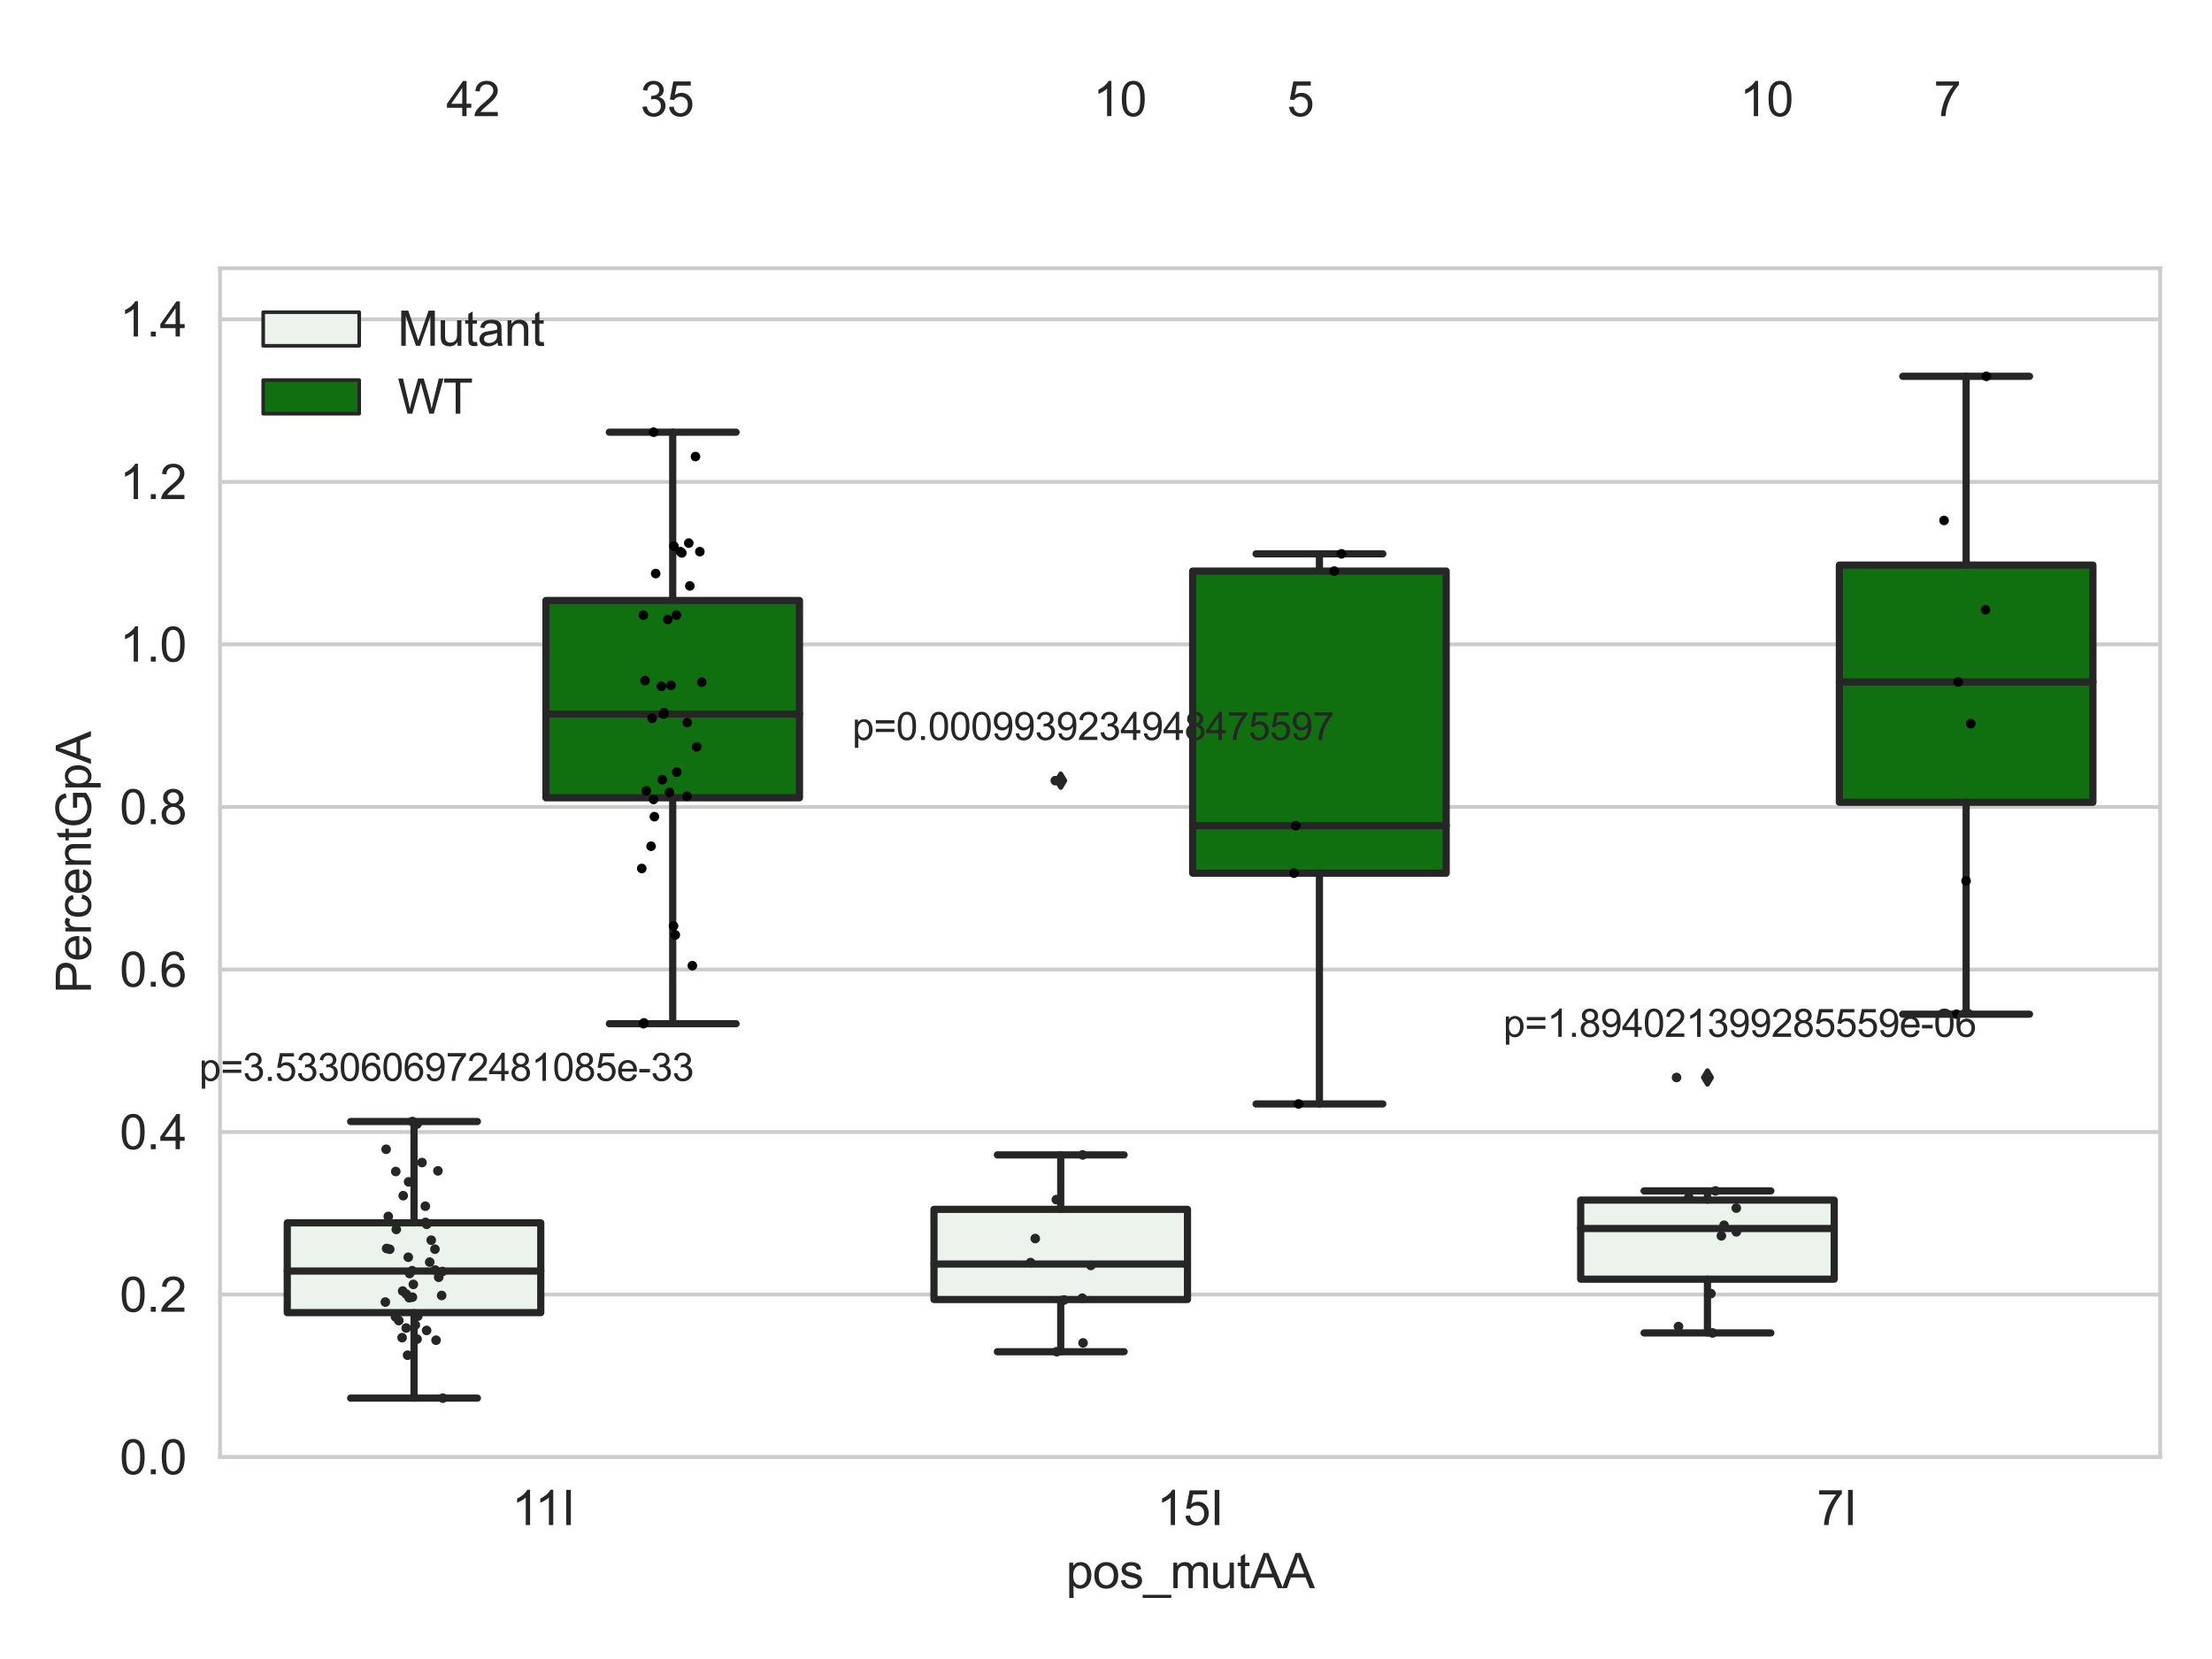<?xml version="1.0" encoding="utf-8" standalone="no"?>
<!DOCTYPE svg PUBLIC "-//W3C//DTD SVG 1.1//EN"
  "http://www.w3.org/Graphics/SVG/1.1/DTD/svg11.dtd">
<svg xmlns:xlink="http://www.w3.org/1999/xlink" width="460.8pt" height="345.6pt" viewBox="0 0 460.8 345.6" xmlns="http://www.w3.org/2000/svg" version="1.1">
 <defs>
  <style type="text/css">*{stroke-linejoin: round; stroke-linecap: butt}</style>
 </defs>
 <g id="figure_1">
  <g id="patch_1">
   <path d="M 0 345.6 
L 460.8 345.6 
L 460.8 0 
L 0 0 
z
" style="fill: #ffffff"/>
  </g>
  <g id="axes_1">
   <g id="patch_2">
    <path d="M 45.83 303.539 
L 450 303.539 
L 450 55.877 
L 45.83 55.877 
z
" style="fill: #ffffff"/>
   </g>
   <g id="matplotlib.axis_1">
    <g id="xtick_1">
     <g id="text_1">
      <!-- 11I -->
      <g style="fill: #262626" transform="translate(106.61 317.697)scale(0.1 -0.1)">
       <defs>
        <path id="ArialMT-31" d="M 2384 0 
L 1822 0 
L 1822 3584 
Q 1619 3391 1289 3197 
Q 959 3003 697 2906 
L 697 3450 
Q 1169 3672 1522 3987 
Q 1875 4303 2022 4600 
L 2384 4600 
L 2384 0 
z
" transform="scale(0.016)"/>
        <path id="ArialMT-49" d="M 597 0 
L 597 4581 
L 1203 4581 
L 1203 0 
L 597 0 
z
" transform="scale(0.016)"/>
       </defs>
       <use xlink:href="#ArialMT-31"/>
       <use xlink:href="#ArialMT-31" x="48.24"/>
       <use xlink:href="#ArialMT-49" x="103.855"/>
      </g>
     </g>
    </g>
    <g id="xtick_2">
     <g id="text_2">
      <!-- 15I -->
      <g style="fill: #262626" transform="translate(240.965 317.697)scale(0.1 -0.1)">
       <defs>
        <path id="ArialMT-35" d="M 266 1200 
L 856 1250 
Q 922 819 1161 601 
Q 1400 384 1738 384 
Q 2144 384 2425 690 
Q 2706 997 2706 1503 
Q 2706 1984 2436 2262 
Q 2166 2541 1728 2541 
Q 1456 2541 1237 2417 
Q 1019 2294 894 2097 
L 366 2166 
L 809 4519 
L 3088 4519 
L 3088 3981 
L 1259 3981 
L 1013 2750 
Q 1425 3038 1878 3038 
Q 2478 3038 2890 2622 
Q 3303 2206 3303 1553 
Q 3303 931 2941 478 
Q 2500 -78 1738 -78 
Q 1113 -78 717 272 
Q 322 622 266 1200 
z
" transform="scale(0.016)"/>
       </defs>
       <use xlink:href="#ArialMT-31"/>
       <use xlink:href="#ArialMT-35" x="55.615"/>
       <use xlink:href="#ArialMT-49" x="111.23"/>
      </g>
     </g>
    </g>
    <g id="xtick_3">
     <g id="text_3">
      <!-- 7I -->
      <g style="fill: #262626" transform="translate(378.469 317.697)scale(0.1 -0.1)">
       <defs>
        <path id="ArialMT-37" d="M 303 3981 
L 303 4522 
L 3269 4522 
L 3269 4084 
Q 2831 3619 2401 2847 
Q 1972 2075 1738 1259 
Q 1569 684 1522 0 
L 944 0 
Q 953 541 1156 1306 
Q 1359 2072 1739 2783 
Q 2119 3494 2547 3981 
L 303 3981 
z
" transform="scale(0.016)"/>
       </defs>
       <use xlink:href="#ArialMT-37"/>
       <use xlink:href="#ArialMT-49" x="55.615"/>
      </g>
     </g>
    </g>
    <g id="text_4">
     <!-- pos_mutAA -->
     <g style="fill: #262626" transform="translate(222.069 330.842)scale(0.1 -0.1)">
      <defs>
       <path id="ArialMT-70" d="M 422 -1272 
L 422 3319 
L 934 3319 
L 934 2888 
Q 1116 3141 1344 3267 
Q 1572 3394 1897 3394 
Q 2322 3394 2647 3175 
Q 2972 2956 3137 2557 
Q 3303 2159 3303 1684 
Q 3303 1175 3120 767 
Q 2938 359 2589 142 
Q 2241 -75 1856 -75 
Q 1575 -75 1351 44 
Q 1128 163 984 344 
L 984 -1272 
L 422 -1272 
z
M 931 1641 
Q 931 1000 1190 694 
Q 1450 388 1819 388 
Q 2194 388 2461 705 
Q 2728 1022 2728 1688 
Q 2728 2322 2467 2637 
Q 2206 2953 1844 2953 
Q 1484 2953 1207 2617 
Q 931 2281 931 1641 
z
" transform="scale(0.016)"/>
       <path id="ArialMT-6f" d="M 213 1659 
Q 213 2581 725 3025 
Q 1153 3394 1769 3394 
Q 2453 3394 2887 2945 
Q 3322 2497 3322 1706 
Q 3322 1066 3130 698 
Q 2938 331 2570 128 
Q 2203 -75 1769 -75 
Q 1072 -75 642 372 
Q 213 819 213 1659 
z
M 791 1659 
Q 791 1022 1069 705 
Q 1347 388 1769 388 
Q 2188 388 2466 706 
Q 2744 1025 2744 1678 
Q 2744 2294 2464 2611 
Q 2184 2928 1769 2928 
Q 1347 2928 1069 2612 
Q 791 2297 791 1659 
z
" transform="scale(0.016)"/>
       <path id="ArialMT-73" d="M 197 991 
L 753 1078 
Q 800 744 1014 566 
Q 1228 388 1613 388 
Q 2000 388 2187 545 
Q 2375 703 2375 916 
Q 2375 1106 2209 1216 
Q 2094 1291 1634 1406 
Q 1016 1563 777 1677 
Q 538 1791 414 1992 
Q 291 2194 291 2438 
Q 291 2659 392 2848 
Q 494 3038 669 3163 
Q 800 3259 1026 3326 
Q 1253 3394 1513 3394 
Q 1903 3394 2198 3281 
Q 2494 3169 2634 2976 
Q 2775 2784 2828 2463 
L 2278 2388 
Q 2241 2644 2061 2787 
Q 1881 2931 1553 2931 
Q 1166 2931 1000 2803 
Q 834 2675 834 2503 
Q 834 2394 903 2306 
Q 972 2216 1119 2156 
Q 1203 2125 1616 2013 
Q 2213 1853 2448 1751 
Q 2684 1650 2818 1456 
Q 2953 1263 2953 975 
Q 2953 694 2789 445 
Q 2625 197 2315 61 
Q 2006 -75 1616 -75 
Q 969 -75 630 194 
Q 291 463 197 991 
z
" transform="scale(0.016)"/>
       <path id="ArialMT-5f" d="M -97 -1272 
L -97 -866 
L 3631 -866 
L 3631 -1272 
L -97 -1272 
z
" transform="scale(0.016)"/>
       <path id="ArialMT-6d" d="M 422 0 
L 422 3319 
L 925 3319 
L 925 2853 
Q 1081 3097 1340 3245 
Q 1600 3394 1931 3394 
Q 2300 3394 2536 3241 
Q 2772 3088 2869 2813 
Q 3263 3394 3894 3394 
Q 4388 3394 4653 3120 
Q 4919 2847 4919 2278 
L 4919 0 
L 4359 0 
L 4359 2091 
Q 4359 2428 4304 2576 
Q 4250 2725 4106 2815 
Q 3963 2906 3769 2906 
Q 3419 2906 3187 2673 
Q 2956 2441 2956 1928 
L 2956 0 
L 2394 0 
L 2394 2156 
Q 2394 2531 2256 2718 
Q 2119 2906 1806 2906 
Q 1569 2906 1367 2781 
Q 1166 2656 1075 2415 
Q 984 2175 984 1722 
L 984 0 
L 422 0 
z
" transform="scale(0.016)"/>
       <path id="ArialMT-75" d="M 2597 0 
L 2597 488 
Q 2209 -75 1544 -75 
Q 1250 -75 995 37 
Q 741 150 617 320 
Q 494 491 444 738 
Q 409 903 409 1263 
L 409 3319 
L 972 3319 
L 972 1478 
Q 972 1038 1006 884 
Q 1059 663 1231 536 
Q 1403 409 1656 409 
Q 1909 409 2131 539 
Q 2353 669 2445 892 
Q 2538 1116 2538 1541 
L 2538 3319 
L 3100 3319 
L 3100 0 
L 2597 0 
z
" transform="scale(0.016)"/>
       <path id="ArialMT-74" d="M 1650 503 
L 1731 6 
Q 1494 -44 1306 -44 
Q 1000 -44 831 53 
Q 663 150 594 308 
Q 525 466 525 972 
L 525 2881 
L 113 2881 
L 113 3319 
L 525 3319 
L 525 4141 
L 1084 4478 
L 1084 3319 
L 1650 3319 
L 1650 2881 
L 1084 2881 
L 1084 941 
Q 1084 700 1114 631 
Q 1144 563 1211 522 
Q 1278 481 1403 481 
Q 1497 481 1650 503 
z
" transform="scale(0.016)"/>
       <path id="ArialMT-41" d="M -9 0 
L 1750 4581 
L 2403 4581 
L 4278 0 
L 3588 0 
L 3053 1388 
L 1138 1388 
L 634 0 
L -9 0 
z
M 1313 1881 
L 2866 1881 
L 2388 3150 
Q 2169 3728 2063 4100 
Q 1975 3659 1816 3225 
L 1313 1881 
z
" transform="scale(0.016)"/>
      </defs>
      <use xlink:href="#ArialMT-70"/>
      <use xlink:href="#ArialMT-6f" x="55.615"/>
      <use xlink:href="#ArialMT-73" x="111.23"/>
      <use xlink:href="#ArialMT-5f" x="161.23"/>
      <use xlink:href="#ArialMT-6d" x="216.846"/>
      <use xlink:href="#ArialMT-75" x="300.146"/>
      <use xlink:href="#ArialMT-74" x="355.762"/>
      <use xlink:href="#ArialMT-41" x="383.545"/>
      <use xlink:href="#ArialMT-41" x="450.244"/>
     </g>
    </g>
   </g>
   <g id="matplotlib.axis_2">
    <g id="ytick_1">
     <g id="line2d_1">
      <path d="M 45.83 303.539 
L 450 303.539 
" clip-path="url(#p936d2fc7f1)" style="fill: none; stroke: #cccccc; stroke-width: 0.8; stroke-linecap: round"/>
     </g>
     <g id="text_5">
      <!-- 0.0 -->
      <g style="fill: #262626" transform="translate(24.93 307.118)scale(0.1 -0.1)">
       <defs>
        <path id="ArialMT-30" d="M 266 2259 
Q 266 3072 433 3567 
Q 600 4063 929 4331 
Q 1259 4600 1759 4600 
Q 2128 4600 2406 4451 
Q 2684 4303 2865 4023 
Q 3047 3744 3150 3342 
Q 3253 2941 3253 2259 
Q 3253 1453 3087 958 
Q 2922 463 2592 192 
Q 2263 -78 1759 -78 
Q 1097 -78 719 397 
Q 266 969 266 2259 
z
M 844 2259 
Q 844 1131 1108 757 
Q 1372 384 1759 384 
Q 2147 384 2411 759 
Q 2675 1134 2675 2259 
Q 2675 3391 2411 3762 
Q 2147 4134 1753 4134 
Q 1366 4134 1134 3806 
Q 844 3388 844 2259 
z
" transform="scale(0.016)"/>
        <path id="ArialMT-2e" d="M 581 0 
L 581 641 
L 1222 641 
L 1222 0 
L 581 0 
z
" transform="scale(0.016)"/>
       </defs>
       <use xlink:href="#ArialMT-30"/>
       <use xlink:href="#ArialMT-2e" x="55.615"/>
       <use xlink:href="#ArialMT-30" x="83.398"/>
      </g>
     </g>
    </g>
    <g id="ytick_2">
     <g id="line2d_2">
      <path d="M 45.83 269.68 
L 450 269.68 
" clip-path="url(#p936d2fc7f1)" style="fill: none; stroke: #cccccc; stroke-width: 0.8; stroke-linecap: round"/>
     </g>
     <g id="text_6">
      <!-- 0.2 -->
      <g style="fill: #262626" transform="translate(24.93 273.259)scale(0.1 -0.1)">
       <defs>
        <path id="ArialMT-32" d="M 3222 541 
L 3222 0 
L 194 0 
Q 188 203 259 391 
Q 375 700 629 1000 
Q 884 1300 1366 1694 
Q 2113 2306 2375 2664 
Q 2638 3022 2638 3341 
Q 2638 3675 2398 3904 
Q 2159 4134 1775 4134 
Q 1369 4134 1125 3890 
Q 881 3647 878 3216 
L 300 3275 
Q 359 3922 746 4261 
Q 1134 4600 1788 4600 
Q 2447 4600 2831 4234 
Q 3216 3869 3216 3328 
Q 3216 3053 3103 2787 
Q 2991 2522 2730 2228 
Q 2469 1934 1863 1422 
Q 1356 997 1212 845 
Q 1069 694 975 541 
L 3222 541 
z
" transform="scale(0.016)"/>
       </defs>
       <use xlink:href="#ArialMT-30"/>
       <use xlink:href="#ArialMT-2e" x="55.615"/>
       <use xlink:href="#ArialMT-32" x="83.398"/>
      </g>
     </g>
    </g>
    <g id="ytick_3">
     <g id="line2d_3">
      <path d="M 45.83 235.82 
L 450 235.82 
" clip-path="url(#p936d2fc7f1)" style="fill: none; stroke: #cccccc; stroke-width: 0.8; stroke-linecap: round"/>
     </g>
     <g id="text_7">
      <!-- 0.4 -->
      <g style="fill: #262626" transform="translate(24.93 239.399)scale(0.1 -0.1)">
       <defs>
        <path id="ArialMT-34" d="M 2069 0 
L 2069 1097 
L 81 1097 
L 81 1613 
L 2172 4581 
L 2631 4581 
L 2631 1613 
L 3250 1613 
L 3250 1097 
L 2631 1097 
L 2631 0 
L 2069 0 
z
M 2069 1613 
L 2069 3678 
L 634 1613 
L 2069 1613 
z
" transform="scale(0.016)"/>
       </defs>
       <use xlink:href="#ArialMT-30"/>
       <use xlink:href="#ArialMT-2e" x="55.615"/>
       <use xlink:href="#ArialMT-34" x="83.398"/>
      </g>
     </g>
    </g>
    <g id="ytick_4">
     <g id="line2d_4">
      <path d="M 45.83 201.961 
L 450 201.961 
" clip-path="url(#p936d2fc7f1)" style="fill: none; stroke: #cccccc; stroke-width: 0.8; stroke-linecap: round"/>
     </g>
     <g id="text_8">
      <!-- 0.6 -->
      <g style="fill: #262626" transform="translate(24.93 205.54)scale(0.1 -0.1)">
       <defs>
        <path id="ArialMT-36" d="M 3184 3459 
L 2625 3416 
Q 2550 3747 2413 3897 
Q 2184 4138 1850 4138 
Q 1581 4138 1378 3988 
Q 1113 3794 959 3422 
Q 806 3050 800 2363 
Q 1003 2672 1297 2822 
Q 1591 2972 1913 2972 
Q 2475 2972 2870 2558 
Q 3266 2144 3266 1488 
Q 3266 1056 3080 686 
Q 2894 316 2569 119 
Q 2244 -78 1831 -78 
Q 1128 -78 684 439 
Q 241 956 241 2144 
Q 241 3472 731 4075 
Q 1159 4600 1884 4600 
Q 2425 4600 2770 4297 
Q 3116 3994 3184 3459 
z
M 888 1484 
Q 888 1194 1011 928 
Q 1134 663 1356 523 
Q 1578 384 1822 384 
Q 2178 384 2434 671 
Q 2691 959 2691 1453 
Q 2691 1928 2437 2201 
Q 2184 2475 1800 2475 
Q 1419 2475 1153 2201 
Q 888 1928 888 1484 
z
" transform="scale(0.016)"/>
       </defs>
       <use xlink:href="#ArialMT-30"/>
       <use xlink:href="#ArialMT-2e" x="55.615"/>
       <use xlink:href="#ArialMT-36" x="83.398"/>
      </g>
     </g>
    </g>
    <g id="ytick_5">
     <g id="line2d_5">
      <path d="M 45.83 168.102 
L 450 168.102 
" clip-path="url(#p936d2fc7f1)" style="fill: none; stroke: #cccccc; stroke-width: 0.8; stroke-linecap: round"/>
     </g>
     <g id="text_9">
      <!-- 0.8 -->
      <g style="fill: #262626" transform="translate(24.93 171.681)scale(0.1 -0.1)">
       <defs>
        <path id="ArialMT-38" d="M 1131 2484 
Q 781 2613 612 2850 
Q 444 3088 444 3419 
Q 444 3919 803 4259 
Q 1163 4600 1759 4600 
Q 2359 4600 2725 4251 
Q 3091 3903 3091 3403 
Q 3091 3084 2923 2848 
Q 2756 2613 2416 2484 
Q 2838 2347 3058 2040 
Q 3278 1734 3278 1309 
Q 3278 722 2862 322 
Q 2447 -78 1769 -78 
Q 1091 -78 675 323 
Q 259 725 259 1325 
Q 259 1772 486 2073 
Q 713 2375 1131 2484 
z
M 1019 3438 
Q 1019 3113 1228 2906 
Q 1438 2700 1772 2700 
Q 2097 2700 2305 2904 
Q 2513 3109 2513 3406 
Q 2513 3716 2298 3927 
Q 2084 4138 1766 4138 
Q 1444 4138 1231 3931 
Q 1019 3725 1019 3438 
z
M 838 1322 
Q 838 1081 952 856 
Q 1066 631 1291 507 
Q 1516 384 1775 384 
Q 2178 384 2440 643 
Q 2703 903 2703 1303 
Q 2703 1709 2433 1975 
Q 2163 2241 1756 2241 
Q 1359 2241 1098 1978 
Q 838 1716 838 1322 
z
" transform="scale(0.016)"/>
       </defs>
       <use xlink:href="#ArialMT-30"/>
       <use xlink:href="#ArialMT-2e" x="55.615"/>
       <use xlink:href="#ArialMT-38" x="83.398"/>
      </g>
     </g>
    </g>
    <g id="ytick_6">
     <g id="line2d_6">
      <path d="M 45.83 134.243 
L 450 134.243 
" clip-path="url(#p936d2fc7f1)" style="fill: none; stroke: #cccccc; stroke-width: 0.8; stroke-linecap: round"/>
     </g>
     <g id="text_10">
      <!-- 1.0 -->
      <g style="fill: #262626" transform="translate(24.93 137.822)scale(0.1 -0.1)">
       <use xlink:href="#ArialMT-31"/>
       <use xlink:href="#ArialMT-2e" x="55.615"/>
       <use xlink:href="#ArialMT-30" x="83.398"/>
      </g>
     </g>
    </g>
    <g id="ytick_7">
     <g id="line2d_7">
      <path d="M 45.83 100.384 
L 450 100.384 
" clip-path="url(#p936d2fc7f1)" style="fill: none; stroke: #cccccc; stroke-width: 0.8; stroke-linecap: round"/>
     </g>
     <g id="text_11">
      <!-- 1.2 -->
      <g style="fill: #262626" transform="translate(24.93 103.963)scale(0.1 -0.1)">
       <use xlink:href="#ArialMT-31"/>
       <use xlink:href="#ArialMT-2e" x="55.615"/>
       <use xlink:href="#ArialMT-32" x="83.398"/>
      </g>
     </g>
    </g>
    <g id="ytick_8">
     <g id="line2d_8">
      <path d="M 45.83 66.525 
L 450 66.525 
" clip-path="url(#p936d2fc7f1)" style="fill: none; stroke: #cccccc; stroke-width: 0.8; stroke-linecap: round"/>
     </g>
     <g id="text_12">
      <!-- 1.4 -->
      <g style="fill: #262626" transform="translate(24.93 70.104)scale(0.1 -0.1)">
       <use xlink:href="#ArialMT-31"/>
       <use xlink:href="#ArialMT-2e" x="55.615"/>
       <use xlink:href="#ArialMT-34" x="83.398"/>
      </g>
     </g>
    </g>
    <g id="text_13">
     <!-- PercentGpA -->
     <g style="fill: #262626" transform="translate(18.942 206.943)rotate(-90)scale(0.1 -0.1)">
      <defs>
       <path id="ArialMT-50" d="M 494 0 
L 494 4581 
L 2222 4581 
Q 2678 4581 2919 4538 
Q 3256 4481 3484 4323 
Q 3713 4166 3852 3881 
Q 3991 3597 3991 3256 
Q 3991 2672 3619 2267 
Q 3247 1863 2275 1863 
L 1100 1863 
L 1100 0 
L 494 0 
z
M 1100 2403 
L 2284 2403 
Q 2872 2403 3119 2622 
Q 3366 2841 3366 3238 
Q 3366 3525 3220 3729 
Q 3075 3934 2838 4000 
Q 2684 4041 2272 4041 
L 1100 4041 
L 1100 2403 
z
" transform="scale(0.016)"/>
       <path id="ArialMT-65" d="M 2694 1069 
L 3275 997 
Q 3138 488 2766 206 
Q 2394 -75 1816 -75 
Q 1088 -75 661 373 
Q 234 822 234 1631 
Q 234 2469 665 2931 
Q 1097 3394 1784 3394 
Q 2450 3394 2872 2941 
Q 3294 2488 3294 1666 
Q 3294 1616 3291 1516 
L 816 1516 
Q 847 969 1125 678 
Q 1403 388 1819 388 
Q 2128 388 2347 550 
Q 2566 713 2694 1069 
z
M 847 1978 
L 2700 1978 
Q 2663 2397 2488 2606 
Q 2219 2931 1791 2931 
Q 1403 2931 1139 2672 
Q 875 2413 847 1978 
z
" transform="scale(0.016)"/>
       <path id="ArialMT-72" d="M 416 0 
L 416 3319 
L 922 3319 
L 922 2816 
Q 1116 3169 1280 3281 
Q 1444 3394 1641 3394 
Q 1925 3394 2219 3213 
L 2025 2691 
Q 1819 2813 1613 2813 
Q 1428 2813 1281 2702 
Q 1134 2591 1072 2394 
Q 978 2094 978 1738 
L 978 0 
L 416 0 
z
" transform="scale(0.016)"/>
       <path id="ArialMT-63" d="M 2588 1216 
L 3141 1144 
Q 3050 572 2676 248 
Q 2303 -75 1759 -75 
Q 1078 -75 664 370 
Q 250 816 250 1647 
Q 250 2184 428 2587 
Q 606 2991 970 3192 
Q 1334 3394 1763 3394 
Q 2303 3394 2647 3120 
Q 2991 2847 3088 2344 
L 2541 2259 
Q 2463 2594 2264 2762 
Q 2066 2931 1784 2931 
Q 1359 2931 1093 2626 
Q 828 2322 828 1663 
Q 828 994 1084 691 
Q 1341 388 1753 388 
Q 2084 388 2306 591 
Q 2528 794 2588 1216 
z
" transform="scale(0.016)"/>
       <path id="ArialMT-6e" d="M 422 0 
L 422 3319 
L 928 3319 
L 928 2847 
Q 1294 3394 1984 3394 
Q 2284 3394 2536 3286 
Q 2788 3178 2913 3003 
Q 3038 2828 3088 2588 
Q 3119 2431 3119 2041 
L 3119 0 
L 2556 0 
L 2556 2019 
Q 2556 2363 2490 2533 
Q 2425 2703 2258 2804 
Q 2091 2906 1866 2906 
Q 1506 2906 1245 2678 
Q 984 2450 984 1813 
L 984 0 
L 422 0 
z
" transform="scale(0.016)"/>
       <path id="ArialMT-47" d="M 2638 1797 
L 2638 2334 
L 4578 2338 
L 4578 638 
Q 4131 281 3656 101 
Q 3181 -78 2681 -78 
Q 2006 -78 1454 211 
Q 903 500 622 1047 
Q 341 1594 341 2269 
Q 341 2938 620 3517 
Q 900 4097 1425 4378 
Q 1950 4659 2634 4659 
Q 3131 4659 3532 4498 
Q 3934 4338 4162 4050 
Q 4391 3763 4509 3300 
L 3963 3150 
Q 3859 3500 3706 3700 
Q 3553 3900 3268 4020 
Q 2984 4141 2638 4141 
Q 2222 4141 1919 4014 
Q 1616 3888 1430 3681 
Q 1244 3475 1141 3228 
Q 966 2803 966 2306 
Q 966 1694 1177 1281 
Q 1388 869 1791 669 
Q 2194 469 2647 469 
Q 3041 469 3416 620 
Q 3791 772 3984 944 
L 3984 1797 
L 2638 1797 
z
" transform="scale(0.016)"/>
      </defs>
      <use xlink:href="#ArialMT-50"/>
      <use xlink:href="#ArialMT-65" x="66.699"/>
      <use xlink:href="#ArialMT-72" x="122.314"/>
      <use xlink:href="#ArialMT-63" x="155.615"/>
      <use xlink:href="#ArialMT-65" x="205.615"/>
      <use xlink:href="#ArialMT-6e" x="261.23"/>
      <use xlink:href="#ArialMT-74" x="316.846"/>
      <use xlink:href="#ArialMT-47" x="344.629"/>
      <use xlink:href="#ArialMT-70" x="422.412"/>
      <use xlink:href="#ArialMT-41" x="478.027"/>
     </g>
    </g>
   </g>
   <g id="patch_3">
    <path d="M 59.841 273.447 
L 112.653 273.447 
L 112.653 254.746 
L 59.841 254.746 
L 59.841 273.447 
z
" clip-path="url(#p936d2fc7f1)" style="fill: #ecf2ec; stroke: #262626; stroke-width: 1.5; stroke-linejoin: miter"/>
   </g>
   <g id="patch_4">
    <path d="M 113.731 166.196 
L 166.542 166.196 
L 166.542 125.097 
L 113.731 125.097 
L 113.731 166.196 
z
" clip-path="url(#p936d2fc7f1)" style="fill: #107010; stroke: #262626; stroke-width: 1.5; stroke-linejoin: miter"/>
   </g>
   <g id="patch_5">
    <path d="M 194.565 270.713 
L 247.376 270.713 
L 247.376 251.93 
L 194.565 251.93 
L 194.565 270.713 
z
" clip-path="url(#p936d2fc7f1)" style="fill: #ecf2ec; stroke: #262626; stroke-width: 1.5; stroke-linejoin: miter"/>
   </g>
   <g id="patch_6">
    <path d="M 248.454 181.901 
L 301.265 181.901 
L 301.265 118.97 
L 248.454 118.97 
L 248.454 181.901 
z
" clip-path="url(#p936d2fc7f1)" style="fill: #107010; stroke: #262626; stroke-width: 1.5; stroke-linejoin: miter"/>
   </g>
   <g id="patch_7">
    <path d="M 329.288 266.476 
L 382.099 266.476 
L 382.099 250.002 
L 329.288 250.002 
L 329.288 266.476 
z
" clip-path="url(#p936d2fc7f1)" style="fill: #ecf2ec; stroke: #262626; stroke-width: 1.5; stroke-linejoin: miter"/>
   </g>
   <g id="patch_8">
    <path d="M 383.177 167.13 
L 435.989 167.13 
L 435.989 117.719 
L 383.177 117.719 
L 383.177 167.13 
z
" clip-path="url(#p936d2fc7f1)" style="fill: #107010; stroke: #262626; stroke-width: 1.5; stroke-linejoin: miter"/>
   </g>
   <g id="patch_9">
    <path d="M 113.192 303.539 
L 113.192 303.539 
L 113.192 303.539 
L 113.192 303.539 
z
" clip-path="url(#p936d2fc7f1)" style="fill: #ecf2ec; stroke: #262626; stroke-width: 0.75; stroke-linejoin: miter"/>
   </g>
   <g id="patch_10">
    <path d="M 113.192 303.539 
L 113.192 303.539 
L 113.192 303.539 
L 113.192 303.539 
z
" clip-path="url(#p936d2fc7f1)" style="fill: #107010; stroke: #262626; stroke-width: 0.75; stroke-linejoin: miter"/>
   </g>
   <g id="PathCollection_1"/>
   <g id="PathCollection_2"/>
   <g id="line2d_9">
    <path d="M 86.247 273.447 
L 86.247 291.255 
" clip-path="url(#p936d2fc7f1)" style="fill: none; stroke: #262626; stroke-width: 1.5; stroke-linecap: round"/>
   </g>
   <g id="line2d_10">
    <path d="M 86.247 254.746 
L 86.247 233.633 
" clip-path="url(#p936d2fc7f1)" style="fill: none; stroke: #262626; stroke-width: 1.5; stroke-linecap: round"/>
   </g>
   <g id="line2d_11">
    <path d="M 73.044 291.255 
L 99.45 291.255 
" clip-path="url(#p936d2fc7f1)" style="fill: none; stroke: #262626; stroke-width: 1.5; stroke-linecap: round"/>
   </g>
   <g id="line2d_12">
    <path d="M 73.044 233.633 
L 99.45 233.633 
" clip-path="url(#p936d2fc7f1)" style="fill: none; stroke: #262626; stroke-width: 1.5; stroke-linecap: round"/>
   </g>
   <g id="line2d_13"/>
   <g id="line2d_14">
    <path d="M 140.136 166.196 
L 140.136 213.259 
" clip-path="url(#p936d2fc7f1)" style="fill: none; stroke: #262626; stroke-width: 1.5; stroke-linecap: round"/>
   </g>
   <g id="line2d_15">
    <path d="M 140.136 125.097 
L 140.136 90.034 
" clip-path="url(#p936d2fc7f1)" style="fill: none; stroke: #262626; stroke-width: 1.5; stroke-linecap: round"/>
   </g>
   <g id="line2d_16">
    <path d="M 126.933 213.259 
L 153.339 213.259 
" clip-path="url(#p936d2fc7f1)" style="fill: none; stroke: #262626; stroke-width: 1.5; stroke-linecap: round"/>
   </g>
   <g id="line2d_17">
    <path d="M 126.933 90.034 
L 153.339 90.034 
" clip-path="url(#p936d2fc7f1)" style="fill: none; stroke: #262626; stroke-width: 1.5; stroke-linecap: round"/>
   </g>
   <g id="line2d_18"/>
   <g id="line2d_19">
    <path d="M 220.97 270.713 
L 220.97 281.588 
" clip-path="url(#p936d2fc7f1)" style="fill: none; stroke: #262626; stroke-width: 1.5; stroke-linecap: round"/>
   </g>
   <g id="line2d_20">
    <path d="M 220.97 251.93 
L 220.97 240.586 
" clip-path="url(#p936d2fc7f1)" style="fill: none; stroke: #262626; stroke-width: 1.5; stroke-linecap: round"/>
   </g>
   <g id="line2d_21">
    <path d="M 207.767 281.588 
L 234.173 281.588 
" clip-path="url(#p936d2fc7f1)" style="fill: none; stroke: #262626; stroke-width: 1.5; stroke-linecap: round"/>
   </g>
   <g id="line2d_22">
    <path d="M 207.767 240.586 
L 234.173 240.586 
" clip-path="url(#p936d2fc7f1)" style="fill: none; stroke: #262626; stroke-width: 1.5; stroke-linecap: round"/>
   </g>
   <g id="line2d_23">
    <defs>
     <path id="ma77bc6c035" d="M -0 1.414 
L 0.849 0 
L 0 -1.414 
L -0.849 -0 
z
" style="stroke: #262626; stroke-linejoin: miter"/>
    </defs>
    <g clip-path="url(#p936d2fc7f1)">
     <use xlink:href="#ma77bc6c035" x="220.97" y="162.623" style="fill: #262626; stroke: #262626; stroke-linejoin: miter"/>
    </g>
   </g>
   <g id="line2d_24">
    <path d="M 274.86 181.901 
L 274.86 229.975 
" clip-path="url(#p936d2fc7f1)" style="fill: none; stroke: #262626; stroke-width: 1.5; stroke-linecap: round"/>
   </g>
   <g id="line2d_25">
    <path d="M 274.86 118.97 
L 274.86 115.377 
" clip-path="url(#p936d2fc7f1)" style="fill: none; stroke: #262626; stroke-width: 1.5; stroke-linecap: round"/>
   </g>
   <g id="line2d_26">
    <path d="M 261.657 229.975 
L 288.063 229.975 
" clip-path="url(#p936d2fc7f1)" style="fill: none; stroke: #262626; stroke-width: 1.5; stroke-linecap: round"/>
   </g>
   <g id="line2d_27">
    <path d="M 261.657 115.377 
L 288.063 115.377 
" clip-path="url(#p936d2fc7f1)" style="fill: none; stroke: #262626; stroke-width: 1.5; stroke-linecap: round"/>
   </g>
   <g id="line2d_28"/>
   <g id="line2d_29">
    <path d="M 355.694 266.476 
L 355.694 277.676 
" clip-path="url(#p936d2fc7f1)" style="fill: none; stroke: #262626; stroke-width: 1.5; stroke-linecap: round"/>
   </g>
   <g id="line2d_30">
    <path d="M 355.694 250.002 
L 355.694 248.089 
" clip-path="url(#p936d2fc7f1)" style="fill: none; stroke: #262626; stroke-width: 1.5; stroke-linecap: round"/>
   </g>
   <g id="line2d_31">
    <path d="M 342.491 277.676 
L 368.897 277.676 
" clip-path="url(#p936d2fc7f1)" style="fill: none; stroke: #262626; stroke-width: 1.5; stroke-linecap: round"/>
   </g>
   <g id="line2d_32">
    <path d="M 342.491 248.089 
L 368.897 248.089 
" clip-path="url(#p936d2fc7f1)" style="fill: none; stroke: #262626; stroke-width: 1.5; stroke-linecap: round"/>
   </g>
   <g id="line2d_33">
    <g clip-path="url(#p936d2fc7f1)">
     <use xlink:href="#ma77bc6c035" x="355.694" y="224.458" style="fill: #262626; stroke: #262626; stroke-linejoin: miter"/>
    </g>
   </g>
   <g id="line2d_34">
    <path d="M 409.583 167.13 
L 409.583 211.277 
" clip-path="url(#p936d2fc7f1)" style="fill: none; stroke: #262626; stroke-width: 1.5; stroke-linecap: round"/>
   </g>
   <g id="line2d_35">
    <path d="M 409.583 117.719 
L 409.583 78.391 
" clip-path="url(#p936d2fc7f1)" style="fill: none; stroke: #262626; stroke-width: 1.5; stroke-linecap: round"/>
   </g>
   <g id="line2d_36">
    <path d="M 396.38 211.277 
L 422.786 211.277 
" clip-path="url(#p936d2fc7f1)" style="fill: none; stroke: #262626; stroke-width: 1.5; stroke-linecap: round"/>
   </g>
   <g id="line2d_37">
    <path d="M 396.38 78.391 
L 422.786 78.391 
" clip-path="url(#p936d2fc7f1)" style="fill: none; stroke: #262626; stroke-width: 1.5; stroke-linecap: round"/>
   </g>
   <g id="line2d_38"/>
   <g id="line2d_39">
    <path d="M 59.841 264.787 
L 112.653 264.787 
" clip-path="url(#p936d2fc7f1)" style="fill: none; stroke: #262626; stroke-width: 1.5; stroke-linecap: round"/>
   </g>
   <g id="line2d_40">
    <path d="M 113.731 148.754 
L 166.542 148.754 
" clip-path="url(#p936d2fc7f1)" style="fill: none; stroke: #262626; stroke-width: 1.5; stroke-linecap: round"/>
   </g>
   <g id="line2d_41">
    <path d="M 194.565 263.315 
L 247.376 263.315 
" clip-path="url(#p936d2fc7f1)" style="fill: none; stroke: #262626; stroke-width: 1.5; stroke-linecap: round"/>
   </g>
   <g id="line2d_42">
    <path d="M 248.454 172.002 
L 301.265 172.002 
" clip-path="url(#p936d2fc7f1)" style="fill: none; stroke: #262626; stroke-width: 1.5; stroke-linecap: round"/>
   </g>
   <g id="line2d_43">
    <path d="M 329.288 255.925 
L 382.099 255.925 
" clip-path="url(#p936d2fc7f1)" style="fill: none; stroke: #262626; stroke-width: 1.5; stroke-linecap: round"/>
   </g>
   <g id="line2d_44">
    <path d="M 383.177 142.063 
L 435.989 142.063 
" clip-path="url(#p936d2fc7f1)" style="fill: none; stroke: #262626; stroke-width: 1.5; stroke-linecap: round"/>
   </g>
   <g id="patch_11">
    <path d="M 45.83 303.539 
L 45.83 55.877 
" style="fill: none; stroke: #cccccc; stroke-width: 0.8; stroke-linejoin: miter; stroke-linecap: square"/>
   </g>
   <g id="patch_12">
    <path d="M 450 303.539 
L 450 55.877 
" style="fill: none; stroke: #cccccc; stroke-width: 0.8; stroke-linejoin: miter; stroke-linecap: square"/>
   </g>
   <g id="patch_13">
    <path d="M 45.83 303.539 
L 450 303.539 
" style="fill: none; stroke: #cccccc; stroke-width: 0.8; stroke-linejoin: miter; stroke-linecap: square"/>
   </g>
   <g id="patch_14">
    <path d="M 45.83 55.877 
L 450 55.877 
" style="fill: none; stroke: #cccccc; stroke-width: 0.8; stroke-linejoin: miter; stroke-linecap: square"/>
   </g>
   <g id="PathCollection_3">
    <defs>
     <path id="C0_0_505bc61a1f" d="M 0 1 
C 0.265 1 0.52 0.895 0.707 0.707 
C 0.895 0.52 1 0.265 1 -0 
C 1 -0.265 0.895 -0.52 0.707 -0.707 
C 0.52 -0.895 0.265 -1 0 -1 
C -0.265 -1 -0.52 -0.895 -0.707 -0.707 
C -0.895 -0.52 -1 -0.265 -1 0 
C -1 0.265 -0.895 0.52 -0.707 0.707 
C -0.52 0.895 -0.265 1 0 1 
z
"/>
    </defs>
    <g clip-path="url(#p936d2fc7f1)">
     <use xlink:href="#C0_0_505bc61a1f" x="81.185" y="260.241" style="fill: #262626"/>
    </g>
    <g clip-path="url(#p936d2fc7f1)">
     <use xlink:href="#C0_0_505bc61a1f" x="90.84" y="279.19" style="fill: #262626"/>
    </g>
    <g clip-path="url(#p936d2fc7f1)">
     <use xlink:href="#C0_0_505bc61a1f" x="91.23" y="243.915" style="fill: #262626"/>
    </g>
    <g clip-path="url(#p936d2fc7f1)">
     <use xlink:href="#C0_0_505bc61a1f" x="88.894" y="255.049" style="fill: #262626"/>
    </g>
    <g clip-path="url(#p936d2fc7f1)">
     <use xlink:href="#C0_0_505bc61a1f" x="85.914" y="270.223" style="fill: #262626"/>
    </g>
    <g clip-path="url(#p936d2fc7f1)">
     <use xlink:href="#C0_0_505bc61a1f" x="92.257" y="291.255" style="fill: #262626"/>
    </g>
    <g clip-path="url(#p936d2fc7f1)">
     <use xlink:href="#C0_0_505bc61a1f" x="87.907" y="242.182" style="fill: #262626"/>
    </g>
    <g clip-path="url(#p936d2fc7f1)">
     <use xlink:href="#C0_0_505bc61a1f" x="83.997" y="249.08" style="fill: #262626"/>
    </g>
    <g clip-path="url(#p936d2fc7f1)">
     <use xlink:href="#C0_0_505bc61a1f" x="86.871" y="234.158" style="fill: #262626"/>
    </g>
    <g clip-path="url(#p936d2fc7f1)">
     <use xlink:href="#C0_0_505bc61a1f" x="85.116" y="246.205" style="fill: #262626"/>
    </g>
    <g clip-path="url(#p936d2fc7f1)">
     <use xlink:href="#C0_0_505bc61a1f" x="88.871" y="277.152" style="fill: #262626"/>
    </g>
    <g clip-path="url(#p936d2fc7f1)">
     <use xlink:href="#C0_0_505bc61a1f" x="89.835" y="258.351" style="fill: #262626"/>
    </g>
    <g clip-path="url(#p936d2fc7f1)">
     <use xlink:href="#C0_0_505bc61a1f" x="86.105" y="267.562" style="fill: #262626"/>
    </g>
    <g clip-path="url(#p936d2fc7f1)">
     <use xlink:href="#C0_0_505bc61a1f" x="84.638" y="269.584" style="fill: #262626"/>
    </g>
    <g clip-path="url(#p936d2fc7f1)">
     <use xlink:href="#C0_0_505bc61a1f" x="82.556" y="256.111" style="fill: #262626"/>
    </g>
    <g clip-path="url(#p936d2fc7f1)">
     <use xlink:href="#C0_0_505bc61a1f" x="83.765" y="278.663" style="fill: #262626"/>
    </g>
    <g clip-path="url(#p936d2fc7f1)">
     <use xlink:href="#C0_0_505bc61a1f" x="85.331" y="265.302" style="fill: #262626"/>
    </g>
    <g clip-path="url(#p936d2fc7f1)">
     <use xlink:href="#C0_0_505bc61a1f" x="80.885" y="253.405" style="fill: #262626"/>
    </g>
    <g clip-path="url(#p936d2fc7f1)">
     <use xlink:href="#C0_0_505bc61a1f" x="85.053" y="261.903" style="fill: #262626"/>
    </g>
    <g clip-path="url(#p936d2fc7f1)">
     <use xlink:href="#C0_0_505bc61a1f" x="80.432" y="239.415" style="fill: #262626"/>
    </g>
    <g clip-path="url(#p936d2fc7f1)">
     <use xlink:href="#C0_0_505bc61a1f" x="88.603" y="251.273" style="fill: #262626"/>
    </g>
    <g clip-path="url(#p936d2fc7f1)">
     <use xlink:href="#C0_0_505bc61a1f" x="82.447" y="244.047" style="fill: #262626"/>
    </g>
    <g clip-path="url(#p936d2fc7f1)">
     <use xlink:href="#C0_0_505bc61a1f" x="85.907" y="233.633" style="fill: #262626"/>
    </g>
    <g clip-path="url(#p936d2fc7f1)">
     <use xlink:href="#C0_0_505bc61a1f" x="83.886" y="268.943" style="fill: #262626"/>
    </g>
    <g clip-path="url(#p936d2fc7f1)">
     <use xlink:href="#C0_0_505bc61a1f" x="84.616" y="276.654" style="fill: #262626"/>
    </g>
    <g clip-path="url(#p936d2fc7f1)">
     <use xlink:href="#C0_0_505bc61a1f" x="80.543" y="260.08" style="fill: #262626"/>
    </g>
    <g clip-path="url(#p936d2fc7f1)">
     <use xlink:href="#C0_0_505bc61a1f" x="90.659" y="264.576" style="fill: #262626"/>
    </g>
    <g clip-path="url(#p936d2fc7f1)">
     <use xlink:href="#C0_0_505bc61a1f" x="88.656" y="254.645" style="fill: #262626"/>
    </g>
    <g clip-path="url(#p936d2fc7f1)">
     <use xlink:href="#C0_0_505bc61a1f" x="82.385" y="274.325" style="fill: #262626"/>
    </g>
    <g clip-path="url(#p936d2fc7f1)">
     <use xlink:href="#C0_0_505bc61a1f" x="91.39" y="266.078" style="fill: #262626"/>
    </g>
    <g clip-path="url(#p936d2fc7f1)">
     <use xlink:href="#C0_0_505bc61a1f" x="92.175" y="264.874" style="fill: #262626"/>
    </g>
    <g clip-path="url(#p936d2fc7f1)">
     <use xlink:href="#C0_0_505bc61a1f" x="90.605" y="260.227" style="fill: #262626"/>
    </g>
    <g clip-path="url(#p936d2fc7f1)">
     <use xlink:href="#C0_0_505bc61a1f" x="86.888" y="278.96" style="fill: #262626"/>
    </g>
    <g clip-path="url(#p936d2fc7f1)">
     <use xlink:href="#C0_0_505bc61a1f" x="85.234" y="270.339" style="fill: #262626"/>
    </g>
    <g clip-path="url(#p936d2fc7f1)">
     <use xlink:href="#C0_0_505bc61a1f" x="86.529" y="276.02" style="fill: #262626"/>
    </g>
    <g clip-path="url(#p936d2fc7f1)">
     <use xlink:href="#C0_0_505bc61a1f" x="89.519" y="262.923" style="fill: #262626"/>
    </g>
    <g clip-path="url(#p936d2fc7f1)">
     <use xlink:href="#C0_0_505bc61a1f" x="83.083" y="275.103" style="fill: #262626"/>
    </g>
    <g clip-path="url(#p936d2fc7f1)">
     <use xlink:href="#C0_0_505bc61a1f" x="92.006" y="269.868" style="fill: #262626"/>
    </g>
    <g clip-path="url(#p936d2fc7f1)">
     <use xlink:href="#C0_0_505bc61a1f" x="85.855" y="264.699" style="fill: #262626"/>
    </g>
    <g clip-path="url(#p936d2fc7f1)">
     <use xlink:href="#C0_0_505bc61a1f" x="87.036" y="274.182" style="fill: #262626"/>
    </g>
    <g clip-path="url(#p936d2fc7f1)">
     <use xlink:href="#C0_0_505bc61a1f" x="84.897" y="282.313" style="fill: #262626"/>
    </g>
    <g clip-path="url(#p936d2fc7f1)">
     <use xlink:href="#C0_0_505bc61a1f" x="80.277" y="271.242" style="fill: #262626"/>
    </g>
   </g>
   <g id="PathCollection_4">
    <defs>
     <path id="C1_0_afe3c53057" d="M 0 1 
C 0.265 1 0.52 0.895 0.707 0.707 
C 0.895 0.52 1 0.265 1 -0 
C 1 -0.265 0.895 -0.52 0.707 -0.707 
C 0.52 -0.895 0.265 -1 0 -1 
C -0.265 -1 -0.52 -0.895 -0.707 -0.707 
C -0.895 -0.52 -1 -0.265 -1 0 
C -1 0.265 -0.895 0.52 -0.707 0.707 
C -0.52 0.895 -0.265 1 0 1 
z
"/>
    </defs>
    <g clip-path="url(#p936d2fc7f1)">
     <use xlink:href="#C1_0_afe3c53057" x="134.054" y="213.259"/>
    </g>
    <g clip-path="url(#p936d2fc7f1)">
     <use xlink:href="#C1_0_afe3c53057" x="133.689" y="180.919"/>
    </g>
    <g clip-path="url(#p936d2fc7f1)">
     <use xlink:href="#C1_0_afe3c53057" x="145.794" y="114.919"/>
    </g>
    <g clip-path="url(#p936d2fc7f1)">
     <use xlink:href="#C1_0_afe3c53057" x="139.476" y="165.069"/>
    </g>
    <g clip-path="url(#p936d2fc7f1)">
     <use xlink:href="#C1_0_afe3c53057" x="140.679" y="194.755"/>
    </g>
    <g clip-path="url(#p936d2fc7f1)">
     <use xlink:href="#C1_0_afe3c53057" x="136.592" y="119.484"/>
    </g>
    <g clip-path="url(#p936d2fc7f1)">
     <use xlink:href="#C1_0_afe3c53057" x="136.153" y="166.536"/>
    </g>
    <g clip-path="url(#p936d2fc7f1)">
     <use xlink:href="#C1_0_afe3c53057" x="140.309" y="192.904"/>
    </g>
    <g clip-path="url(#p936d2fc7f1)">
     <use xlink:href="#C1_0_afe3c53057" x="134.634" y="164.76"/>
    </g>
    <g clip-path="url(#p936d2fc7f1)">
     <use xlink:href="#C1_0_afe3c53057" x="135.631" y="176.286"/>
    </g>
    <g clip-path="url(#p936d2fc7f1)">
     <use xlink:href="#C1_0_afe3c53057" x="144.882" y="95.109"/>
    </g>
    <g clip-path="url(#p936d2fc7f1)">
     <use xlink:href="#C1_0_afe3c53057" x="139.132" y="129.047"/>
    </g>
    <g clip-path="url(#p936d2fc7f1)">
     <use xlink:href="#C1_0_afe3c53057" x="138.235" y="148.754"/>
    </g>
    <g clip-path="url(#p936d2fc7f1)">
     <use xlink:href="#C1_0_afe3c53057" x="138.329" y="148.466"/>
    </g>
    <g clip-path="url(#p936d2fc7f1)">
     <use xlink:href="#C1_0_afe3c53057" x="134.144" y="213.089"/>
    </g>
    <g clip-path="url(#p936d2fc7f1)">
     <use xlink:href="#C1_0_afe3c53057" x="137.776" y="142.969"/>
    </g>
    <g clip-path="url(#p936d2fc7f1)">
     <use xlink:href="#C1_0_afe3c53057" x="137.976" y="162.423"/>
    </g>
    <g clip-path="url(#p936d2fc7f1)">
     <use xlink:href="#C1_0_afe3c53057" x="134.022" y="128.138"/>
    </g>
    <g clip-path="url(#p936d2fc7f1)">
     <use xlink:href="#C1_0_afe3c53057" x="134.376" y="141.777"/>
    </g>
    <g clip-path="url(#p936d2fc7f1)">
     <use xlink:href="#C1_0_afe3c53057" x="140.4" y="113.779"/>
    </g>
    <g clip-path="url(#p936d2fc7f1)">
     <use xlink:href="#C1_0_afe3c53057" x="144.232" y="201.171"/>
    </g>
    <g clip-path="url(#p936d2fc7f1)">
     <use xlink:href="#C1_0_afe3c53057" x="143.487" y="113.133"/>
    </g>
    <g clip-path="url(#p936d2fc7f1)">
     <use xlink:href="#C1_0_afe3c53057" x="135.85" y="149.639"/>
    </g>
    <g clip-path="url(#p936d2fc7f1)">
     <use xlink:href="#C1_0_afe3c53057" x="140.904" y="128.139"/>
    </g>
    <g clip-path="url(#p936d2fc7f1)">
     <use xlink:href="#C1_0_afe3c53057" x="142.039" y="115.185"/>
    </g>
    <g clip-path="url(#p936d2fc7f1)">
     <use xlink:href="#C1_0_afe3c53057" x="146.189" y="142.115"/>
    </g>
    <g clip-path="url(#p936d2fc7f1)">
     <use xlink:href="#C1_0_afe3c53057" x="136.162" y="90.034"/>
    </g>
    <g clip-path="url(#p936d2fc7f1)">
     <use xlink:href="#C1_0_afe3c53057" x="145.123" y="155.581"/>
    </g>
    <g clip-path="url(#p936d2fc7f1)">
     <use xlink:href="#C1_0_afe3c53057" x="143.179" y="150.521"/>
    </g>
    <g clip-path="url(#p936d2fc7f1)">
     <use xlink:href="#C1_0_afe3c53057" x="143.116" y="165.856"/>
    </g>
    <g clip-path="url(#p936d2fc7f1)">
     <use xlink:href="#C1_0_afe3c53057" x="143.706" y="122.057"/>
    </g>
    <g clip-path="url(#p936d2fc7f1)">
     <use xlink:href="#C1_0_afe3c53057" x="141.715" y="114.912"/>
    </g>
    <g clip-path="url(#p936d2fc7f1)">
     <use xlink:href="#C1_0_afe3c53057" x="136.325" y="170.125"/>
    </g>
    <g clip-path="url(#p936d2fc7f1)">
     <use xlink:href="#C1_0_afe3c53057" x="139.77" y="142.754"/>
    </g>
    <g clip-path="url(#p936d2fc7f1)">
     <use xlink:href="#C1_0_afe3c53057" x="140.992" y="160.842"/>
    </g>
   </g>
   <g id="PathCollection_5">
    <defs>
     <path id="C2_0_fa9627e585" d="M 0 1 
C 0.265 1 0.52 0.895 0.707 0.707 
C 0.895 0.52 1 0.265 1 -0 
C 1 -0.265 0.895 -0.52 0.707 -0.707 
C 0.52 -0.895 0.265 -1 0 -1 
C -0.265 -1 -0.52 -0.895 -0.707 -0.707 
C -0.895 -0.52 -1 -0.265 -1 0 
C -1 0.265 -0.895 0.52 -0.707 0.707 
C -0.52 0.895 -0.265 1 0 1 
z
"/>
    </defs>
    <g clip-path="url(#p936d2fc7f1)">
     <use xlink:href="#C2_0_fa9627e585" x="225.621" y="279.749" style="fill: #262626"/>
    </g>
    <g clip-path="url(#p936d2fc7f1)">
     <use xlink:href="#C2_0_fa9627e585" x="220.13" y="281.588" style="fill: #262626"/>
    </g>
    <g clip-path="url(#p936d2fc7f1)">
     <use xlink:href="#C2_0_fa9627e585" x="227.245" y="263.616" style="fill: #262626"/>
    </g>
    <g clip-path="url(#p936d2fc7f1)">
     <use xlink:href="#C2_0_fa9627e585" x="219.838" y="162.623" style="fill: #262626"/>
    </g>
    <g clip-path="url(#p936d2fc7f1)">
     <use xlink:href="#C2_0_fa9627e585" x="221.665" y="270.81" style="fill: #262626"/>
    </g>
    <g clip-path="url(#p936d2fc7f1)">
     <use xlink:href="#C2_0_fa9627e585" x="225.454" y="270.424" style="fill: #262626"/>
    </g>
    <g clip-path="url(#p936d2fc7f1)">
     <use xlink:href="#C2_0_fa9627e585" x="220.048" y="249.902" style="fill: #262626"/>
    </g>
    <g clip-path="url(#p936d2fc7f1)">
     <use xlink:href="#C2_0_fa9627e585" x="215.661" y="258.014" style="fill: #262626"/>
    </g>
    <g clip-path="url(#p936d2fc7f1)">
     <use xlink:href="#C2_0_fa9627e585" x="214.686" y="263.014" style="fill: #262626"/>
    </g>
    <g clip-path="url(#p936d2fc7f1)">
     <use xlink:href="#C2_0_fa9627e585" x="225.543" y="240.586" style="fill: #262626"/>
    </g>
   </g>
   <g id="PathCollection_6">
    <defs>
     <path id="C3_0_2eb5b2f8a5" d="M 0 1 
C 0.265 1 0.52 0.895 0.707 0.707 
C 0.895 0.52 1 0.265 1 -0 
C 1 -0.265 0.895 -0.52 0.707 -0.707 
C 0.52 -0.895 0.265 -1 0 -1 
C -0.265 -1 -0.52 -0.895 -0.707 -0.707 
C -0.895 -0.52 -1 -0.265 -1 0 
C -1 0.265 -0.895 0.52 -0.707 0.707 
C -0.52 0.895 -0.265 1 0 1 
z
"/>
    </defs>
    <g clip-path="url(#p936d2fc7f1)">
     <use xlink:href="#C3_0_2eb5b2f8a5" x="279.467" y="115.377"/>
    </g>
    <g clip-path="url(#p936d2fc7f1)">
     <use xlink:href="#C3_0_2eb5b2f8a5" x="277.95" y="118.97"/>
    </g>
    <g clip-path="url(#p936d2fc7f1)">
     <use xlink:href="#C3_0_2eb5b2f8a5" x="269.553" y="181.901"/>
    </g>
    <g clip-path="url(#p936d2fc7f1)">
     <use xlink:href="#C3_0_2eb5b2f8a5" x="269.94" y="172.002"/>
    </g>
    <g clip-path="url(#p936d2fc7f1)">
     <use xlink:href="#C3_0_2eb5b2f8a5" x="270.519" y="229.975"/>
    </g>
   </g>
   <g id="PathCollection_7">
    <defs>
     <path id="C4_0_b585b7e59c" d="M 0 1 
C 0.265 1 0.52 0.895 0.707 0.707 
C 0.895 0.52 1 0.265 1 -0 
C 1 -0.265 0.895 -0.52 0.707 -0.707 
C 0.52 -0.895 0.265 -1 0 -1 
C -0.265 -1 -0.52 -0.895 -0.707 -0.707 
C -0.895 -0.52 -1 -0.265 -1 0 
C -1 0.265 -0.895 0.52 -0.707 0.707 
C -0.52 0.895 -0.265 1 0 1 
z
"/>
    </defs>
    <g clip-path="url(#p936d2fc7f1)">
     <use xlink:href="#C4_0_b585b7e59c" x="349.257" y="224.458" style="fill: #262626"/>
    </g>
    <g clip-path="url(#p936d2fc7f1)">
     <use xlink:href="#C4_0_b585b7e59c" x="359.156" y="255.236" style="fill: #262626"/>
    </g>
    <g clip-path="url(#p936d2fc7f1)">
     <use xlink:href="#C4_0_b585b7e59c" x="356.753" y="277.676" style="fill: #262626"/>
    </g>
    <g clip-path="url(#p936d2fc7f1)">
     <use xlink:href="#C4_0_b585b7e59c" x="361.702" y="251.666" style="fill: #262626"/>
    </g>
    <g clip-path="url(#p936d2fc7f1)">
     <use xlink:href="#C4_0_b585b7e59c" x="357.359" y="248.089" style="fill: #262626"/>
    </g>
    <g clip-path="url(#p936d2fc7f1)">
     <use xlink:href="#C4_0_b585b7e59c" x="356.421" y="269.484" style="fill: #262626"/>
    </g>
    <g clip-path="url(#p936d2fc7f1)">
     <use xlink:href="#C4_0_b585b7e59c" x="351.806" y="249.447" style="fill: #262626"/>
    </g>
    <g clip-path="url(#p936d2fc7f1)">
     <use xlink:href="#C4_0_b585b7e59c" x="361.715" y="256.615" style="fill: #262626"/>
    </g>
    <g clip-path="url(#p936d2fc7f1)">
     <use xlink:href="#C4_0_b585b7e59c" x="349.662" y="276.339" style="fill: #262626"/>
    </g>
    <g clip-path="url(#p936d2fc7f1)">
     <use xlink:href="#C4_0_b585b7e59c" x="358.594" y="257.451" style="fill: #262626"/>
    </g>
   </g>
   <g id="PathCollection_8">
    <defs>
     <path id="C5_0_158dec01f6" d="M 0 1 
C 0.265 1 0.52 0.895 0.707 0.707 
C 0.895 0.52 1 0.265 1 -0 
C 1 -0.265 0.895 -0.52 0.707 -0.707 
C 0.52 -0.895 0.265 -1 0 -1 
C -0.265 -1 -0.52 -0.895 -0.707 -0.707 
C -0.895 -0.52 -1 -0.265 -1 0 
C -1 0.265 -0.895 0.52 -0.707 0.707 
C -0.52 0.895 -0.265 1 0 1 
z
"/>
    </defs>
    <g clip-path="url(#p936d2fc7f1)">
     <use xlink:href="#C5_0_158dec01f6" x="407.927" y="142.063"/>
    </g>
    <g clip-path="url(#p936d2fc7f1)">
     <use xlink:href="#C5_0_158dec01f6" x="409.561" y="183.512"/>
    </g>
    <g clip-path="url(#p936d2fc7f1)">
     <use xlink:href="#C5_0_158dec01f6" x="413.621" y="127.016"/>
    </g>
    <g clip-path="url(#p936d2fc7f1)">
     <use xlink:href="#C5_0_158dec01f6" x="413.796" y="78.391"/>
    </g>
    <g clip-path="url(#p936d2fc7f1)">
     <use xlink:href="#C5_0_158dec01f6" x="410.55" y="150.748"/>
    </g>
    <g clip-path="url(#p936d2fc7f1)">
     <use xlink:href="#C5_0_158dec01f6" x="404.983" y="108.421"/>
    </g>
    <g clip-path="url(#p936d2fc7f1)">
     <use xlink:href="#C5_0_158dec01f6" x="407.565" y="211.277"/>
    </g>
   </g>
   <g id="text_14">
    <!-- 42 -->
    <g style="fill: #262626" transform="translate(92.983 24.201)scale(0.1 -0.1)">
     <use xlink:href="#ArialMT-34"/>
     <use xlink:href="#ArialMT-32" x="55.615"/>
    </g>
   </g>
   <g id="text_15">
    <!-- p=3.5330606972481085e-33 -->
    <g style="fill: #262626" transform="translate(41.492 225.168)scale(0.08 -0.08)">
     <defs>
      <path id="ArialMT-3d" d="M 3381 2694 
L 356 2694 
L 356 3219 
L 3381 3219 
L 3381 2694 
z
M 3381 1303 
L 356 1303 
L 356 1828 
L 3381 1828 
L 3381 1303 
z
" transform="scale(0.016)"/>
      <path id="ArialMT-33" d="M 269 1209 
L 831 1284 
Q 928 806 1161 595 
Q 1394 384 1728 384 
Q 2125 384 2398 659 
Q 2672 934 2672 1341 
Q 2672 1728 2419 1979 
Q 2166 2231 1775 2231 
Q 1616 2231 1378 2169 
L 1441 2663 
Q 1497 2656 1531 2656 
Q 1891 2656 2178 2843 
Q 2466 3031 2466 3422 
Q 2466 3731 2256 3934 
Q 2047 4138 1716 4138 
Q 1388 4138 1169 3931 
Q 950 3725 888 3313 
L 325 3413 
Q 428 3978 793 4289 
Q 1159 4600 1703 4600 
Q 2078 4600 2393 4439 
Q 2709 4278 2876 4000 
Q 3044 3722 3044 3409 
Q 3044 3113 2884 2869 
Q 2725 2625 2413 2481 
Q 2819 2388 3044 2092 
Q 3269 1797 3269 1353 
Q 3269 753 2831 336 
Q 2394 -81 1725 -81 
Q 1122 -81 723 278 
Q 325 638 269 1209 
z
" transform="scale(0.016)"/>
      <path id="ArialMT-39" d="M 350 1059 
L 891 1109 
Q 959 728 1153 556 
Q 1347 384 1650 384 
Q 1909 384 2104 503 
Q 2300 622 2425 820 
Q 2550 1019 2634 1356 
Q 2719 1694 2719 2044 
Q 2719 2081 2716 2156 
Q 2547 1888 2255 1720 
Q 1963 1553 1622 1553 
Q 1053 1553 659 1965 
Q 266 2378 266 3053 
Q 266 3750 677 4175 
Q 1088 4600 1706 4600 
Q 2153 4600 2523 4359 
Q 2894 4119 3086 3673 
Q 3278 3228 3278 2384 
Q 3278 1506 3087 986 
Q 2897 466 2520 194 
Q 2144 -78 1638 -78 
Q 1100 -78 759 220 
Q 419 519 350 1059 
z
M 2653 3081 
Q 2653 3566 2395 3850 
Q 2138 4134 1775 4134 
Q 1400 4134 1122 3828 
Q 844 3522 844 3034 
Q 844 2597 1108 2323 
Q 1372 2050 1759 2050 
Q 2150 2050 2401 2323 
Q 2653 2597 2653 3081 
z
" transform="scale(0.016)"/>
      <path id="ArialMT-2d" d="M 203 1375 
L 203 1941 
L 1931 1941 
L 1931 1375 
L 203 1375 
z
" transform="scale(0.016)"/>
     </defs>
     <use xlink:href="#ArialMT-70"/>
     <use xlink:href="#ArialMT-3d" x="55.615"/>
     <use xlink:href="#ArialMT-33" x="114.014"/>
     <use xlink:href="#ArialMT-2e" x="169.629"/>
     <use xlink:href="#ArialMT-35" x="197.412"/>
     <use xlink:href="#ArialMT-33" x="253.027"/>
     <use xlink:href="#ArialMT-33" x="308.643"/>
     <use xlink:href="#ArialMT-30" x="364.258"/>
     <use xlink:href="#ArialMT-36" x="419.873"/>
     <use xlink:href="#ArialMT-30" x="475.488"/>
     <use xlink:href="#ArialMT-36" x="531.104"/>
     <use xlink:href="#ArialMT-39" x="586.719"/>
     <use xlink:href="#ArialMT-37" x="642.334"/>
     <use xlink:href="#ArialMT-32" x="697.949"/>
     <use xlink:href="#ArialMT-34" x="753.564"/>
     <use xlink:href="#ArialMT-38" x="809.18"/>
     <use xlink:href="#ArialMT-31" x="864.795"/>
     <use xlink:href="#ArialMT-30" x="920.41"/>
     <use xlink:href="#ArialMT-38" x="976.025"/>
     <use xlink:href="#ArialMT-35" x="1031.641"/>
     <use xlink:href="#ArialMT-65" x="1087.256"/>
     <use xlink:href="#ArialMT-2d" x="1142.871"/>
     <use xlink:href="#ArialMT-33" x="1176.172"/>
     <use xlink:href="#ArialMT-33" x="1231.787"/>
    </g>
   </g>
   <g id="text_16">
    <!-- 35 -->
    <g style="fill: #262626" transform="translate(133.4 24.201)scale(0.1 -0.1)">
     <use xlink:href="#ArialMT-33"/>
     <use xlink:href="#ArialMT-35" x="55.615"/>
    </g>
   </g>
   <g id="text_17">
    <!-- 10 -->
    <g style="fill: #262626" transform="translate(227.707 24.201)scale(0.1 -0.1)">
     <use xlink:href="#ArialMT-31"/>
     <use xlink:href="#ArialMT-30" x="55.615"/>
    </g>
   </g>
   <g id="text_18">
    <!-- p=0.0009939234948475597 -->
    <g style="fill: #262626" transform="translate(177.547 154.158)scale(0.08 -0.08)">
     <use xlink:href="#ArialMT-70"/>
     <use xlink:href="#ArialMT-3d" x="55.615"/>
     <use xlink:href="#ArialMT-30" x="114.014"/>
     <use xlink:href="#ArialMT-2e" x="169.629"/>
     <use xlink:href="#ArialMT-30" x="197.412"/>
     <use xlink:href="#ArialMT-30" x="253.027"/>
     <use xlink:href="#ArialMT-30" x="308.643"/>
     <use xlink:href="#ArialMT-39" x="364.258"/>
     <use xlink:href="#ArialMT-39" x="419.873"/>
     <use xlink:href="#ArialMT-33" x="475.488"/>
     <use xlink:href="#ArialMT-39" x="531.104"/>
     <use xlink:href="#ArialMT-32" x="586.719"/>
     <use xlink:href="#ArialMT-33" x="642.334"/>
     <use xlink:href="#ArialMT-34" x="697.949"/>
     <use xlink:href="#ArialMT-39" x="753.564"/>
     <use xlink:href="#ArialMT-34" x="809.18"/>
     <use xlink:href="#ArialMT-38" x="864.795"/>
     <use xlink:href="#ArialMT-34" x="920.41"/>
     <use xlink:href="#ArialMT-37" x="976.025"/>
     <use xlink:href="#ArialMT-35" x="1031.641"/>
     <use xlink:href="#ArialMT-35" x="1087.256"/>
     <use xlink:href="#ArialMT-39" x="1142.871"/>
     <use xlink:href="#ArialMT-37" x="1198.486"/>
    </g>
   </g>
   <g id="text_19">
    <!-- 5 -->
    <g style="fill: #262626" transform="translate(268.123 24.201)scale(0.1 -0.1)">
     <use xlink:href="#ArialMT-35"/>
    </g>
   </g>
   <g id="text_20">
    <!-- 10 -->
    <g style="fill: #262626" transform="translate(362.43 24.201)scale(0.1 -0.1)">
     <use xlink:href="#ArialMT-31"/>
     <use xlink:href="#ArialMT-30" x="55.615"/>
    </g>
   </g>
   <g id="text_21">
    <!-- p=1.894021399285559e-06 -->
    <g style="fill: #262626" transform="translate(313.163 215.994)scale(0.08 -0.08)">
     <use xlink:href="#ArialMT-70"/>
     <use xlink:href="#ArialMT-3d" x="55.615"/>
     <use xlink:href="#ArialMT-31" x="114.014"/>
     <use xlink:href="#ArialMT-2e" x="169.629"/>
     <use xlink:href="#ArialMT-38" x="197.412"/>
     <use xlink:href="#ArialMT-39" x="253.027"/>
     <use xlink:href="#ArialMT-34" x="308.643"/>
     <use xlink:href="#ArialMT-30" x="364.258"/>
     <use xlink:href="#ArialMT-32" x="419.873"/>
     <use xlink:href="#ArialMT-31" x="475.488"/>
     <use xlink:href="#ArialMT-33" x="531.104"/>
     <use xlink:href="#ArialMT-39" x="586.719"/>
     <use xlink:href="#ArialMT-39" x="642.334"/>
     <use xlink:href="#ArialMT-32" x="697.949"/>
     <use xlink:href="#ArialMT-38" x="753.564"/>
     <use xlink:href="#ArialMT-35" x="809.18"/>
     <use xlink:href="#ArialMT-35" x="864.795"/>
     <use xlink:href="#ArialMT-35" x="920.41"/>
     <use xlink:href="#ArialMT-39" x="976.025"/>
     <use xlink:href="#ArialMT-65" x="1031.641"/>
     <use xlink:href="#ArialMT-2d" x="1087.256"/>
     <use xlink:href="#ArialMT-30" x="1120.557"/>
     <use xlink:href="#ArialMT-36" x="1176.172"/>
    </g>
   </g>
   <g id="text_22">
    <!-- 7 -->
    <g style="fill: #262626" transform="translate(402.847 24.201)scale(0.1 -0.1)">
     <use xlink:href="#ArialMT-37"/>
    </g>
   </g>
   <g id="legend_1">
    <g id="patch_15">
     <path d="M 54.83 72.034 
L 74.83 72.034 
L 74.83 65.034 
L 54.83 65.034 
z
" style="fill: #ecf2ec; stroke: #262626; stroke-width: 0.75; stroke-linejoin: miter"/>
    </g>
    <g id="text_23">
     <!-- Mutant -->
     <g style="fill: #262626" transform="translate(82.83 72.034)scale(0.1 -0.1)">
      <defs>
       <path id="ArialMT-4d" d="M 475 0 
L 475 4581 
L 1388 4581 
L 2472 1338 
Q 2622 884 2691 659 
Q 2769 909 2934 1394 
L 4031 4581 
L 4847 4581 
L 4847 0 
L 4263 0 
L 4263 3834 
L 2931 0 
L 2384 0 
L 1059 3900 
L 1059 0 
L 475 0 
z
" transform="scale(0.016)"/>
       <path id="ArialMT-61" d="M 2588 409 
Q 2275 144 1986 34 
Q 1697 -75 1366 -75 
Q 819 -75 525 192 
Q 231 459 231 875 
Q 231 1119 342 1320 
Q 453 1522 633 1644 
Q 813 1766 1038 1828 
Q 1203 1872 1538 1913 
Q 2219 1994 2541 2106 
Q 2544 2222 2544 2253 
Q 2544 2597 2384 2738 
Q 2169 2928 1744 2928 
Q 1347 2928 1158 2789 
Q 969 2650 878 2297 
L 328 2372 
Q 403 2725 575 2942 
Q 747 3159 1072 3276 
Q 1397 3394 1825 3394 
Q 2250 3394 2515 3294 
Q 2781 3194 2906 3042 
Q 3031 2891 3081 2659 
Q 3109 2516 3109 2141 
L 3109 1391 
Q 3109 606 3145 398 
Q 3181 191 3288 0 
L 2700 0 
Q 2613 175 2588 409 
z
M 2541 1666 
Q 2234 1541 1622 1453 
Q 1275 1403 1131 1340 
Q 988 1278 909 1158 
Q 831 1038 831 891 
Q 831 666 1001 516 
Q 1172 366 1500 366 
Q 1825 366 2078 508 
Q 2331 650 2450 897 
Q 2541 1088 2541 1459 
L 2541 1666 
z
" transform="scale(0.016)"/>
      </defs>
      <use xlink:href="#ArialMT-4d"/>
      <use xlink:href="#ArialMT-75" x="83.301"/>
      <use xlink:href="#ArialMT-74" x="138.916"/>
      <use xlink:href="#ArialMT-61" x="166.699"/>
      <use xlink:href="#ArialMT-6e" x="222.314"/>
      <use xlink:href="#ArialMT-74" x="277.93"/>
     </g>
    </g>
    <g id="patch_16">
     <path d="M 54.83 86.18 
L 74.83 86.18 
L 74.83 79.18 
L 54.83 79.18 
z
" style="fill: #107010; stroke: #262626; stroke-width: 0.75; stroke-linejoin: miter"/>
    </g>
    <g id="text_24">
     <!-- WT -->
     <g style="fill: #262626" transform="translate(82.83 86.18)scale(0.1 -0.1)">
      <defs>
       <path id="ArialMT-57" d="M 1294 0 
L 78 4581 
L 700 4581 
L 1397 1578 
Q 1509 1106 1591 641 
Q 1766 1375 1797 1488 
L 2669 4581 
L 3400 4581 
L 4056 2263 
Q 4303 1400 4413 641 
Q 4500 1075 4641 1638 
L 5359 4581 
L 5969 4581 
L 4713 0 
L 4128 0 
L 3163 3491 
Q 3041 3928 3019 4028 
Q 2947 3713 2884 3491 
L 1913 0 
L 1294 0 
z
" transform="scale(0.016)"/>
       <path id="ArialMT-54" d="M 1659 0 
L 1659 4041 
L 150 4041 
L 150 4581 
L 3781 4581 
L 3781 4041 
L 2266 4041 
L 2266 0 
L 1659 0 
z
" transform="scale(0.016)"/>
      </defs>
      <use xlink:href="#ArialMT-57"/>
      <use xlink:href="#ArialMT-54" x="94.385"/>
     </g>
    </g>
   </g>
  </g>
 </g>
 <defs>
  <clipPath id="p936d2fc7f1">
   <rect x="45.83" y="55.877" width="404.17" height="247.662"/>
  </clipPath>
 </defs>
</svg>
